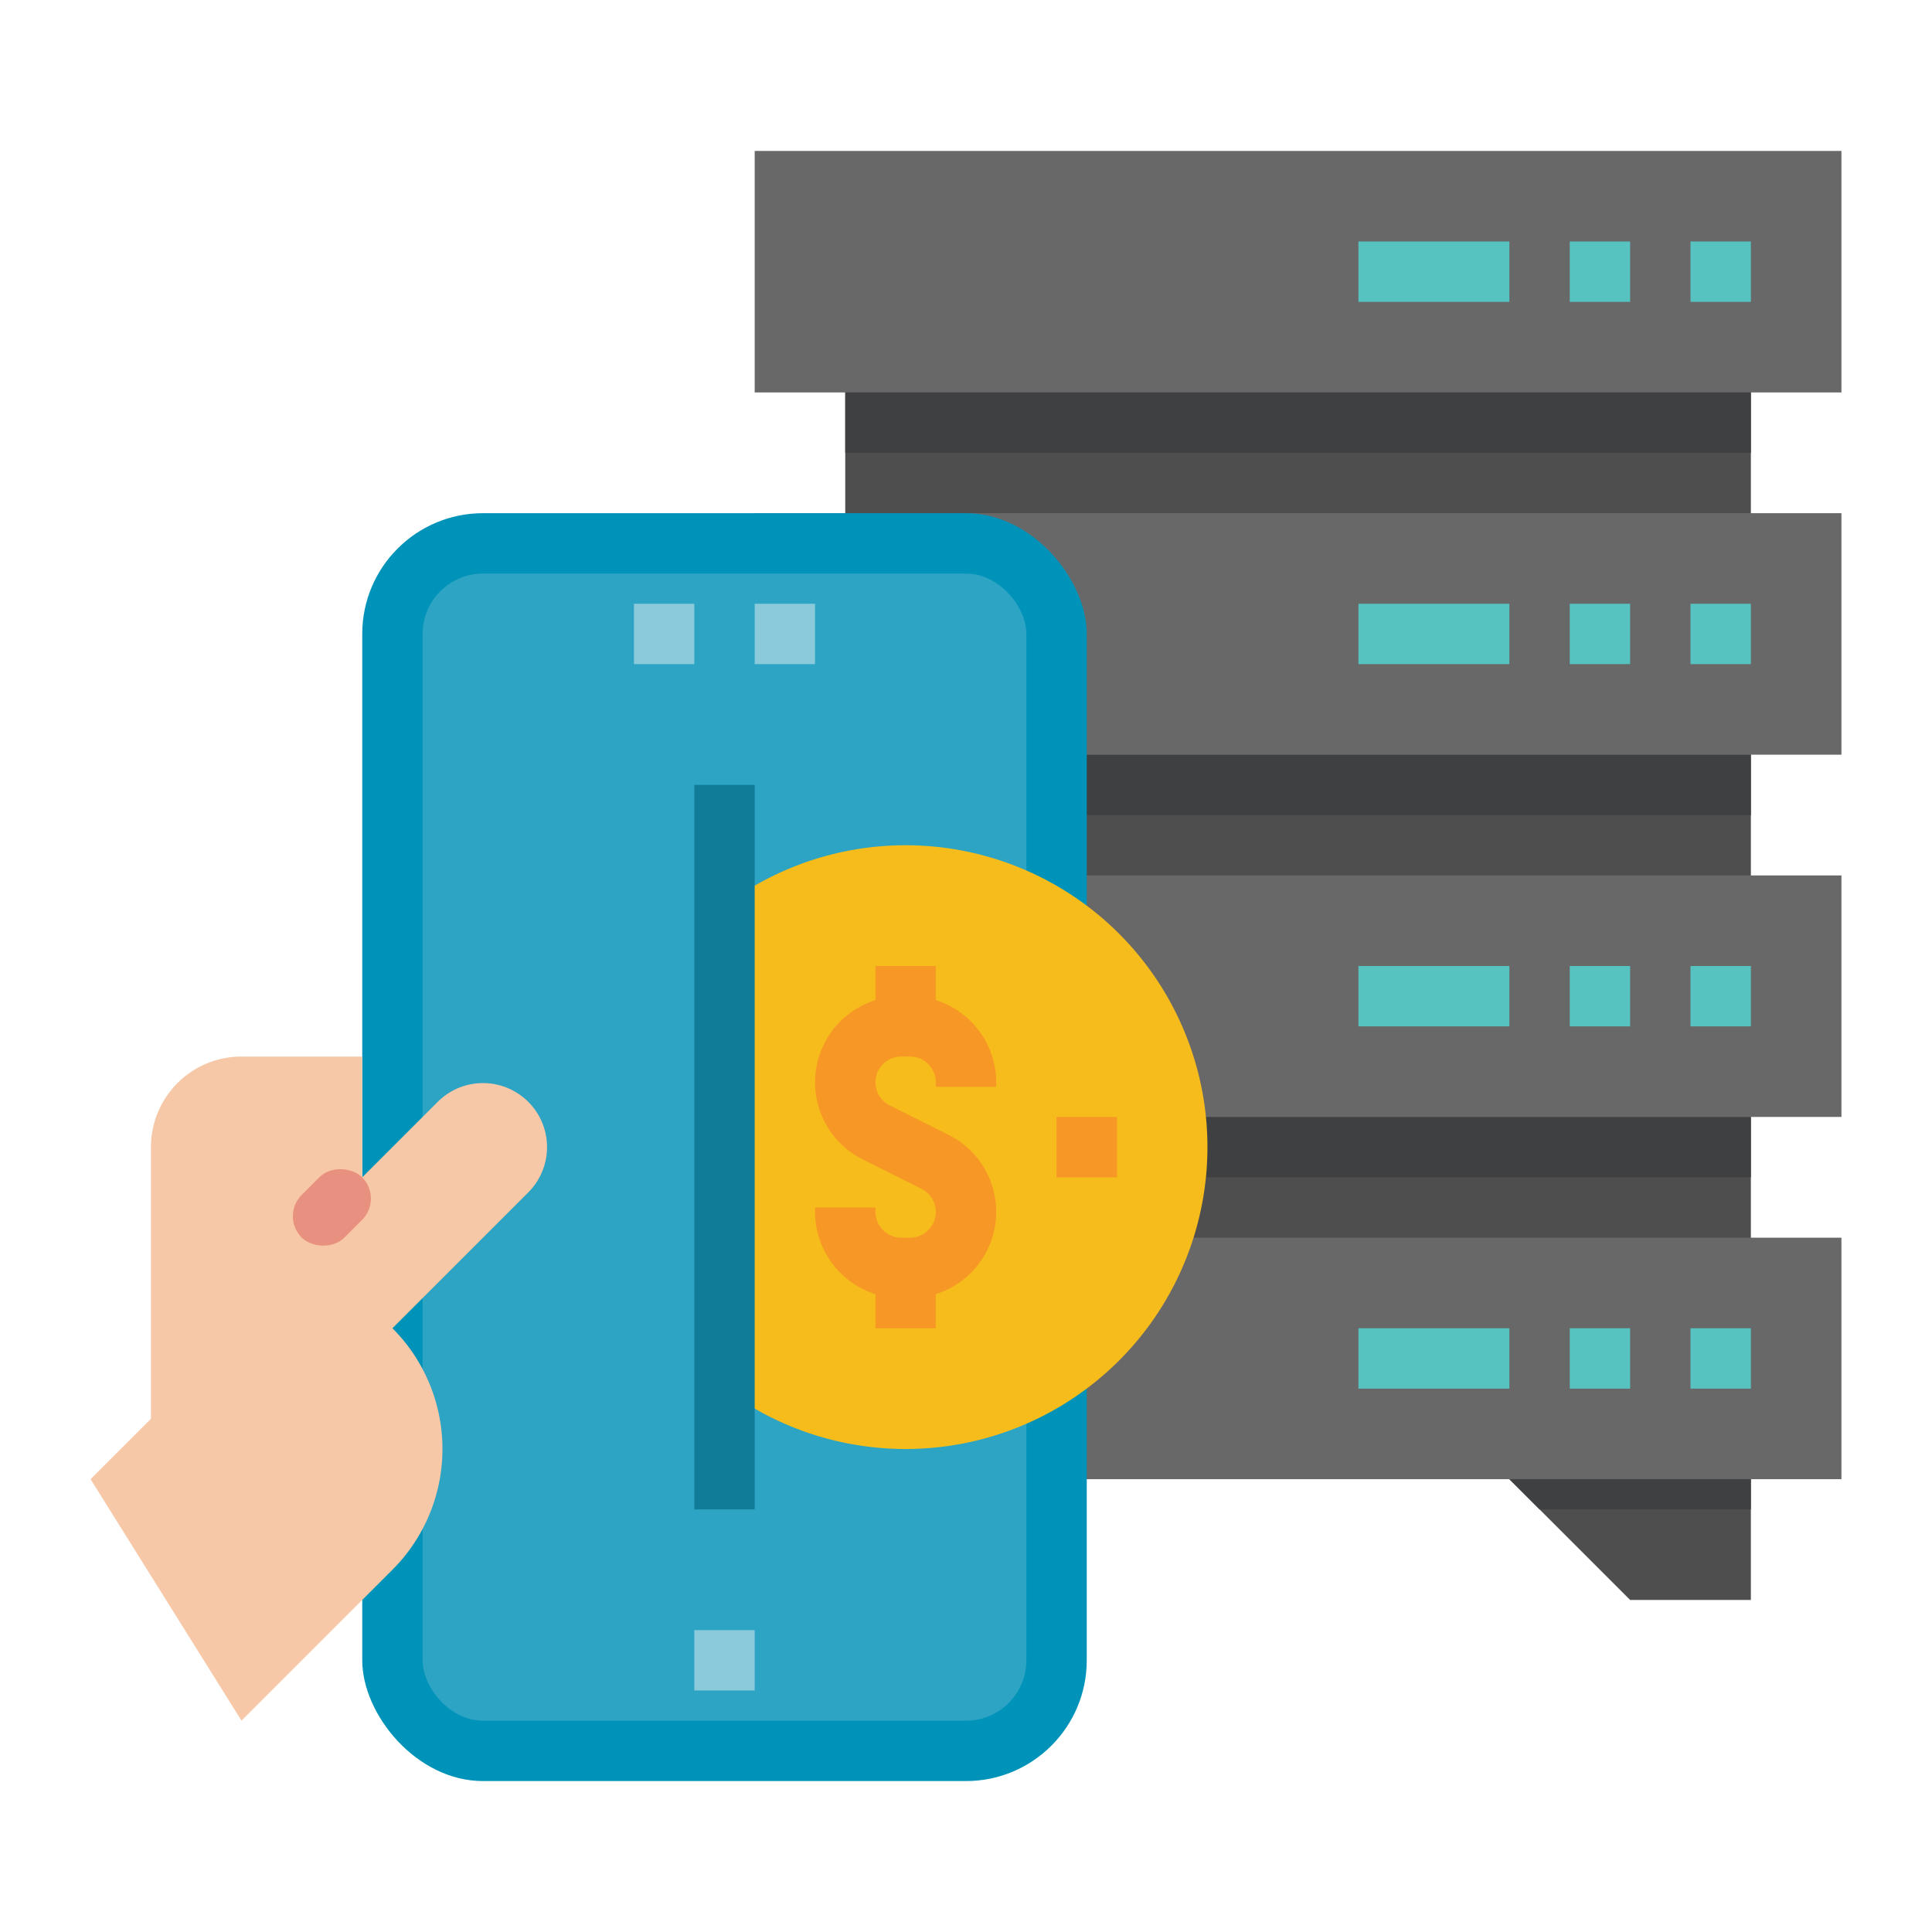 <svg id="Flat" height="512" viewBox="0 0 512 512" width="512" xmlns="http://www.w3.org/2000/svg"><path d="m392 384 40 40h32v-40z" fill="#4e4e4f"/><path d="m464 384v16h-56l-16-16z" fill="#3f4041"/><path d="m224 184h240v64h-240z" fill="#4e4e4f" transform="matrix(-1 0 0 -1 688 432)"/><path d="m224 200h240v16h-240z" fill="#3f4041"/><path d="m224 280h240v64h-240z" fill="#4e4e4f" transform="matrix(-1 0 0 -1 688 624)"/><path d="m224 296h240v16h-240z" fill="#3f4041"/><path d="m224 88h240v64h-240z" fill="#4e4e4f" transform="matrix(-1 0 0 -1 688 240)"/><path d="m200 40h288v64h-288z" fill="#686869" transform="matrix(-1 0 0 -1 688 144)"/><g fill="#56c3c1"><path d="m448 64h16v16h-16z"/><path d="m416 64h16v16h-16z"/><path d="m360 64h40v16h-40z"/></g><path d="m200 136h288v64h-288z" fill="#686869" transform="matrix(-1 0 0 -1 688 336)"/><path d="m448 160h16v16h-16z" fill="#56c3c1"/><path d="m416 160h16v16h-16z" fill="#56c3c1"/><path d="m360 160h40v16h-40z" fill="#56c3c1"/><path d="m200 232h288v64h-288z" fill="#686869" transform="matrix(-1 0 0 -1 688 528)"/><path d="m448 256h16v16h-16z" fill="#56c3c1"/><path d="m416 256h16v16h-16z" fill="#56c3c1"/><path d="m360 256h40v16h-40z" fill="#56c3c1"/><path d="m200 328h288v64h-288z" fill="#686869" transform="matrix(-1 0 0 -1 688 720)"/><path d="m448 352h16v16h-16z" fill="#56c3c1"/><path d="m416 352h16v16h-16z" fill="#56c3c1"/><path d="m360 352h40v16h-40z" fill="#56c3c1"/><path d="m224 104h240v16h-240z" fill="#3f4041"/><rect fill="#0093b9" height="336" rx="32" width="192" x="96" y="136"/><rect fill="#2da4c4" height="304" rx="16" width="160" x="112" y="152"/><path d="m184 432h16v16h-16z" fill="#8acadb"/><path d="m200 160h16v16h-16z" fill="#8acadb"/><path d="m168 160h16v16h-16z" fill="#8acadb"/><path d="m24 392 16-16v-72a24 24 0 0 1 24-24h32v32l20-20a16.971 16.971 0 0 1 24 0 16.971 16.971 0 0 1 0 24l-36 36a45.255 45.255 0 0 1 0 64l-40 40z" fill="#f6c8a7"/><rect fill="#e99180" height="16.001" rx="8.001" transform="matrix(.707 -.707 .707 .707 -200.5 155.951)" width="22.627" x="76.686" y="311.999"/><path d="m192 368.01a80 80 0 1 0 0-128.02z" fill="#f6bc1b"/><path d="m184 208h16v192h-16z" fill="#107c98"/><path d="m248 265.045v-9.045h-16v9.045a22.834 22.834 0 0 0 -3.379 42.21l15.6 7.8a6.833 6.833 0 0 1 -3.054 12.945h-2.334a6.84 6.84 0 0 1 -6.833-6.833v-1.167h-16v1.167a22.876 22.876 0 0 0 16 21.788v9.045h16v-9.045a22.834 22.834 0 0 0 3.379-42.21l-15.6-7.8a6.833 6.833 0 0 1 3.054-12.945h2.334a6.84 6.84 0 0 1 6.833 6.833v1.167h16v-1.167a22.876 22.876 0 0 0 -16-21.788z" fill="#f79726"/><path d="m280 296h16v16h-16z" fill="#f79726"/></svg>